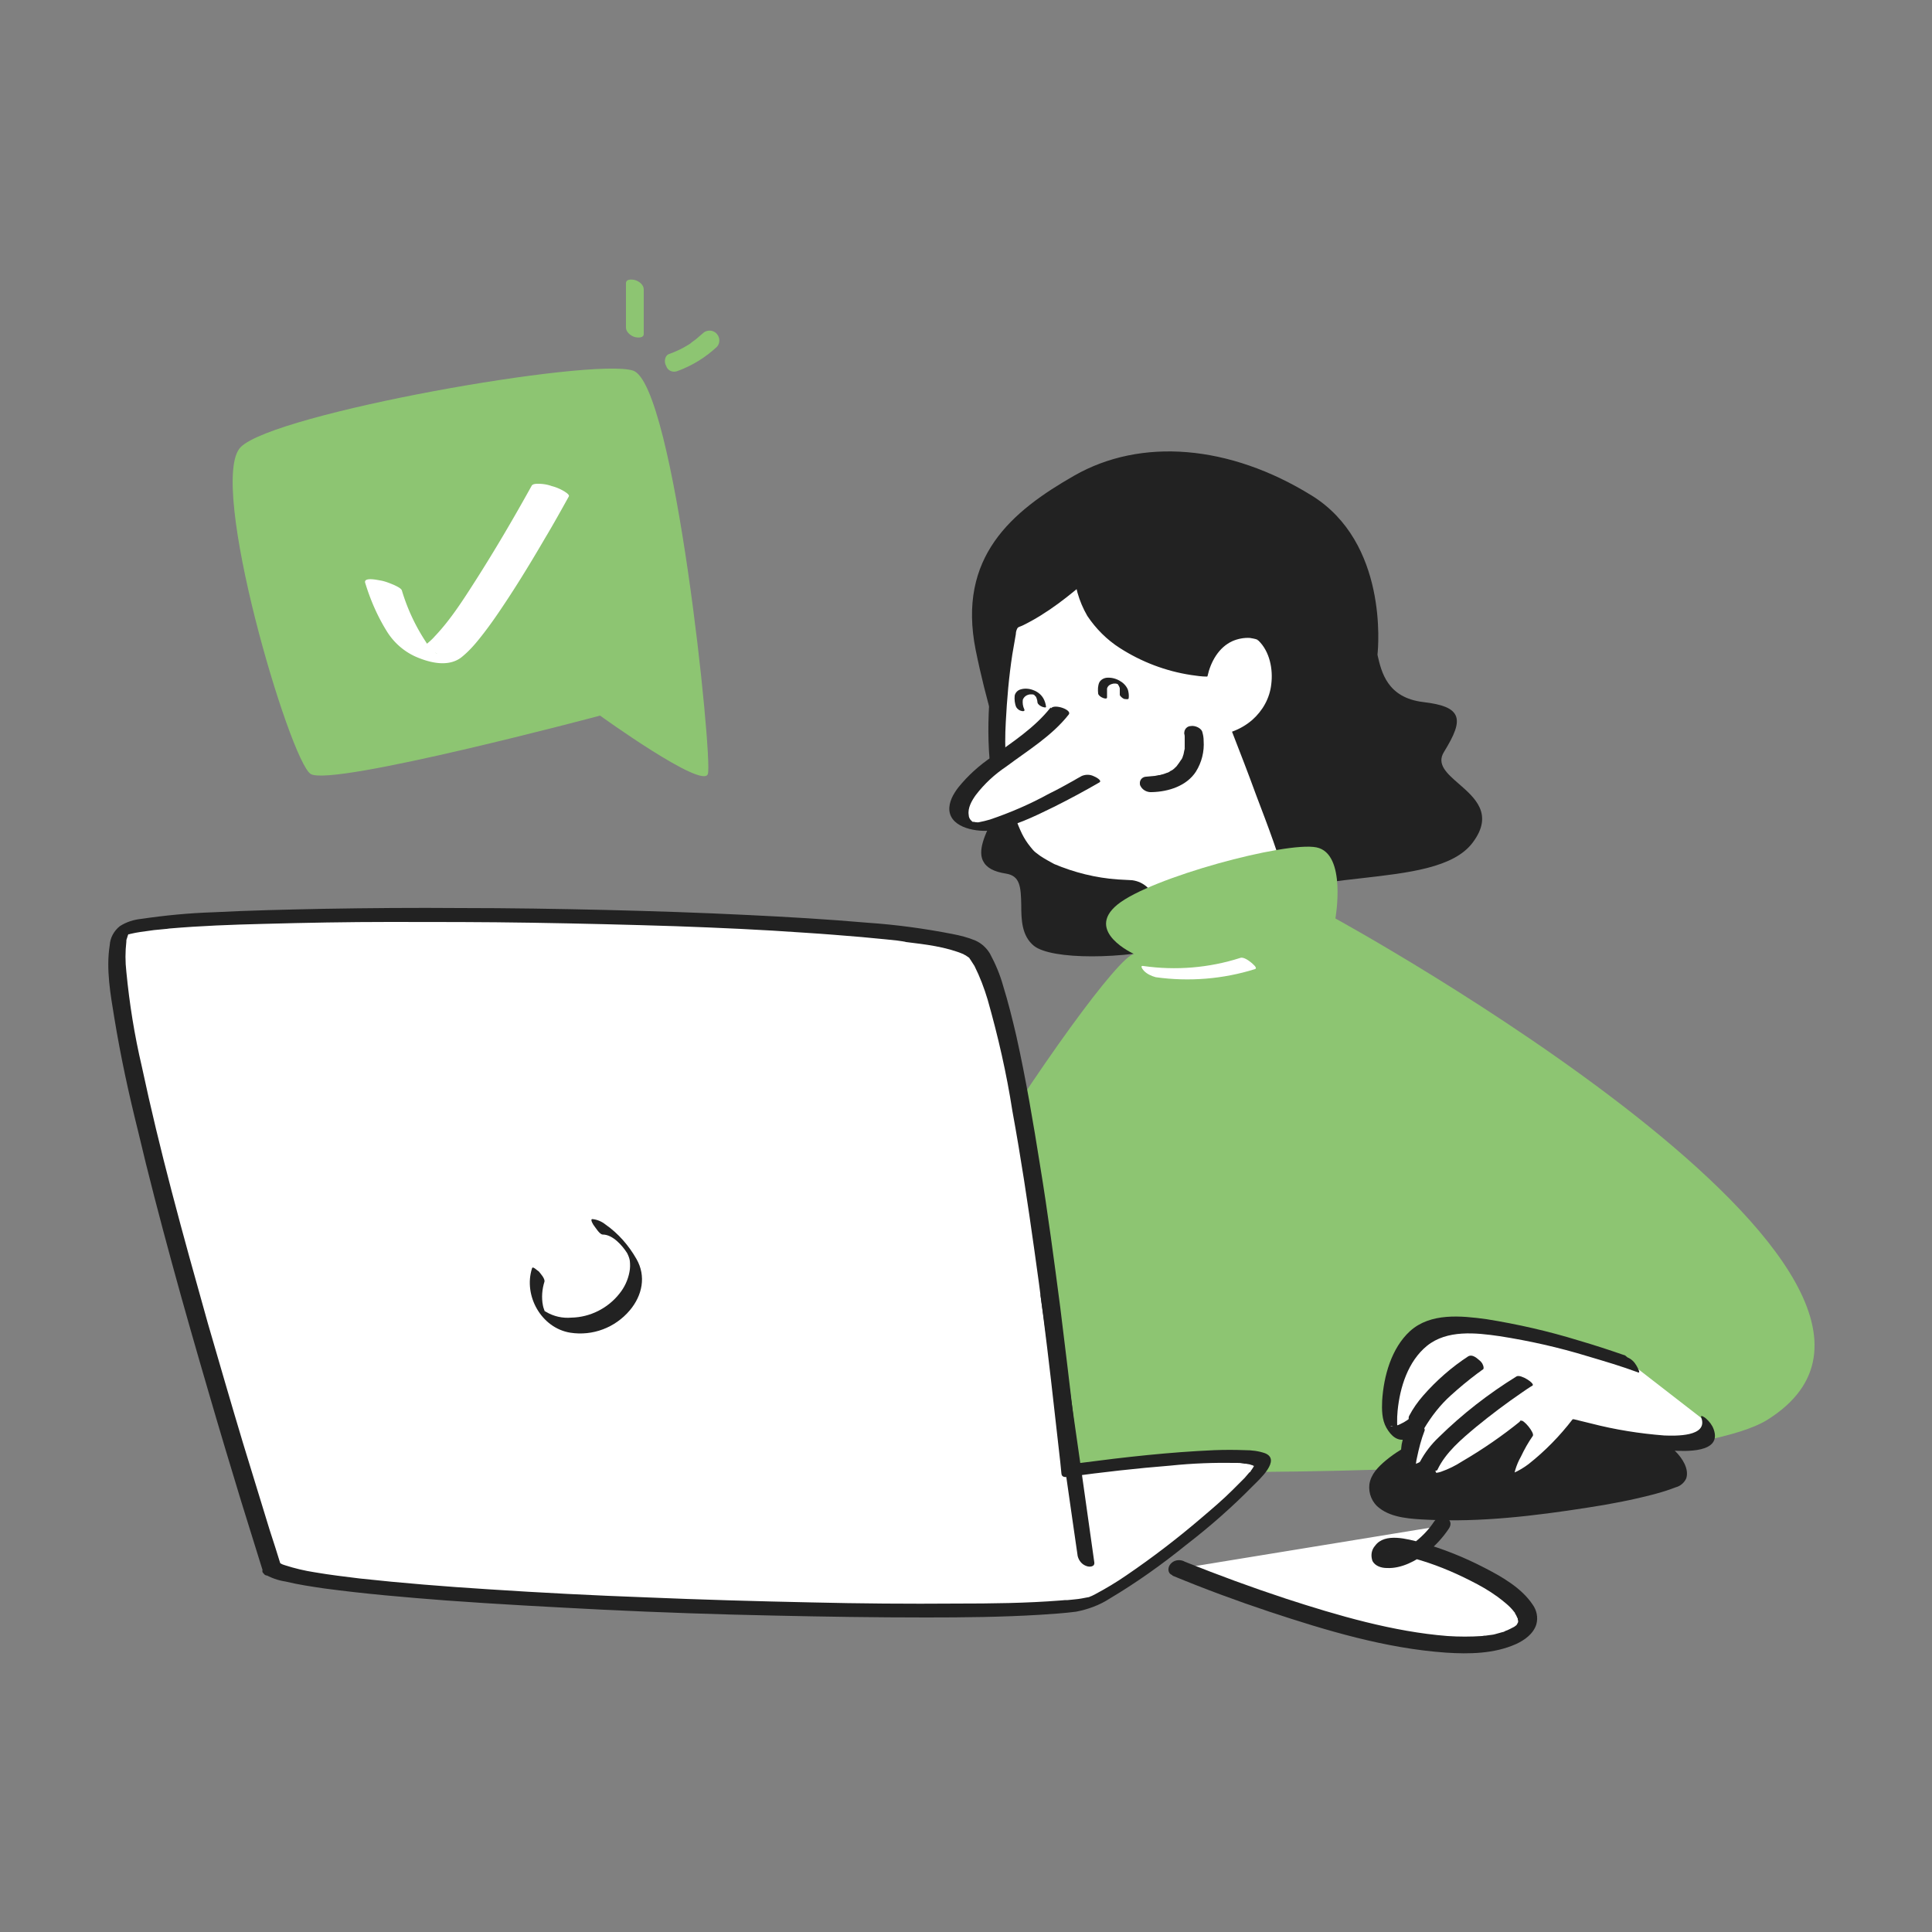 <svg version="1.1" id="Layer_1" xmlns="http://www.w3.org/2000/svg" x="0" y="0" viewBox="0 0 500 500" xml:space="preserve" class="show_show__wrapper__graphic__5Waiy"><rect x="0" y="0" width="500" height="500" fill="#808080" stroke="none"/><style>.st0{fill:#222}.st1{fill:#fff}.st2{fill:#8dc572}</style><g id="character"><path class="st0" d="M356 169.3s3.5-28.2-16.8-40.7-43.1-15.3-60.9-5.1-29.7 22.3-25.2 44.6 10.9 32.9 5.5 42.2-5.9 14.1 2 15.2c8 1.2 1 13.7 7.4 18.8s43.1 3.1 55-9 48.5-5.1 57.9-17.6-12.4-15.3-7.4-23.5 5-11-5-12.1-11.5-8.5-12.5-12.8z"/><path class="st0" d="M282.6 247.5c-7 0-12.7-.9-15-2.7-3.2-2.6-3.3-6.8-3.3-10.6-.1-4.7-.3-7.5-3.9-8.1-3.2-.5-5.1-1.5-6-3.3-1.2-2.5-.1-6.2 3.6-12.7 3.7-6.3 1.8-13.1-1.2-24.3-1.4-5-2.9-10.7-4.3-17.6-4.8-24.1 9.4-35.9 25.5-45.1 17.3-9.9 40.2-8 61.4 5.1 19.8 12.2 17.3 39.3 17.1 41.1v.2c1 4.4 2.5 11.1 11.9 12.2 5 .6 7.4 1.6 8.3 3.4 1 2.1-.3 5.1-3 9.5-2 3.2.8 5.6 3.9 8.3 4 3.5 9.1 7.8 3.5 15.2-4.9 6.5-16.6 7.8-28.9 9.2-11.5 1.3-23.3 2.6-29.1 8.4-7.8 8.2-26.7 11.8-40.5 11.8zm20-129.7c-8.4-.1-16.7 2-24 6.1-15.8 9-29.7 20.6-25 44.1 1.4 6.9 2.9 12.6 4.3 17.6 3 11.1 5 18.4 1.1 25-3.6 6.1-4.6 9.7-3.6 11.8.7 1.4 2.4 2.3 5.2 2.7 4.6.7 4.6 4.9 4.7 9.1 0 3.7.1 7.6 3 9.8 6.1 4.9 42.7 2.9 54.3-9 6-6.1 18-7.4 29.7-8.7 12.1-1.4 23.6-2.6 28.2-8.8 5-6.7.8-10.3-3.4-13.9-3.2-2.8-6.5-5.6-4.1-9.6s3.8-6.9 2.9-8.6c-.7-1.4-3-2.3-7.5-2.8-10-1.2-11.7-8.6-12.7-13l-.1-.3v-.2c0-.3 3.2-28-16.6-40.2-12.1-7.3-24.7-11.1-36.4-11.1z"/><path class="st1" d="M267.9 221.2c-17-11.7-6.8-60-6.8-60 7.5-3.1 19-13.1 19-13.1.9 24.7 30.3 25.6 30.3 25.6 3.1-14.1 19.1-12.5 20.8.3s-10.1 16.6-10.1 16.6 15.1 38.3 15 43.6-27.5 17.6-40.7-5c0 0-16 0-27.5-8z"/><path class="st0" d="m269.2 221.5-1.2-.9c-.5-.4-.9-.9-1.3-1.4-.9-1.1-1.6-2.2-2.2-3.4-1.3-2.7-2.3-5.6-2.9-8.6-1.3-6.7-1.7-13.6-1.3-20.4.3-5.8.8-11.7 1.7-17.5.3-1.7.6-3.5.9-5.2 0-.4.1-.9.3-1.3.2-.6.8-.6 1.4-.9 6.4-3.1 12.3-7.8 17.6-12.5l-4.3-2.4c.1 4.4 1.3 8.6 3.5 12.4 2.2 3.3 5.1 6.2 8.4 8.3 5.6 3.6 11.9 6 18.5 7 1.4.2 2.7.4 4.1.4l.1-.1c.8-3.7 2.9-7.5 6.5-9.1 1.4-.6 3-.9 4.5-.8.6.1 1.2.2 1.8.4.6.1.1.1.1 0l-.2-.1c0-.1-.1-.2 0 0s.4.3.5.4c2.9 2.8 3.8 7.4 3.3 11.3-.4 3.6-2.2 6.8-4.9 9.2-1.5 1.3-3.2 2.3-5.1 3-.1 0-.2.1-.1.2 2.1 5.4 4.2 10.8 6.2 16.3 3 7.9 6.1 15.9 8.2 24.1.5 2 .9 3.5-.7 5.2-2.2 2.3-5.5 3.7-8.6 4.6-4.2 1.3-8.7 1.6-13 .9-1.1-.2-2.2-.5-3.3-.8-.9-.3-1.8-.7-2.6-1.2-.9-.5-1.7-1.2-2.4-1.8-1-.9-2-2-2.9-3.1-.5-.6-.9-1.2-1.4-1.9-.4-.8-.9-1.5-1.5-2.2-1.1-1-2.4-1.6-3.9-1.8-1.2-.1-2.5-.1-3.7-.2-5.7-.4-11.3-1.8-16.5-4-1.1-.6-2.4-1.3-3.6-2.1-.8-.5-2.1-1.6-3.1-1.5s.1.8.5 1c9.1 6.1 19.9 9.4 30.9 9.4l-4.2-2.4c4.9 8.3 13.7 14.4 23.4 15.3 6.4.6 13.5-.8 18.8-4.5 1.3-.9 2.9-2.2 2.8-3.9-.2-2.2-.8-4.4-1.5-6.4-2.2-7.2-4.8-14.2-7.4-21.3-1.2-3.3-2.5-6.5-3.7-9.8-.6-1.9-1.3-3.7-2.1-5.4-.1-.1-.1-.3-.2-.4 0 .2-.3.2 0 .1.8-.2 1.6-.6 2.2-1.1 7.3-3.8 10.2-12.7 6.5-20-1.9-3.8-5.8-6.5-9.8-7.8-3.3-1.1-7-.4-9.7 1.8-1.6 1.4-2.7 3.1-3.5 5-.2.5-.4 1-.5 1.5 0 .1-.2 1.2-.2 1.2h-.8l-1.1-.1c-1-.1-1.9-.3-2.9-.4-1.2-.2-2.5-.5-3.6-.8-1.4-.4-3-.9-4-1.3l-1.2-.5c-.4-.2-.1-.1 0 0l-.6-.3-.6-.3c-.6-.3.5.3-.2-.1l-.4-.2-.4-.2c-.6-.3-1.2-.7-1.7-1.2l-1.8-1.5c-2.7-2.6-4.8-5.9-5.8-9.6-.6-2.1-.9-4.3-1-6.5 0-.9-3.7-3-4.4-2.4-4.8 4.3-10 8.2-15.6 11.4-.9.5-1.7.9-2.6 1.3-.3.1-.6.2-.8.4-.1.3-.2.6-.2.9-.3 1.6-.6 3.2-.8 4.8-2 12.4-3.1 25.4-.9 37.8 1.2 6.7 3.8 13.3 9.5 17.3.8.5 2.1 1.6 3.1 1.5s0-.5-.4-.8z"/><path class="st0" d="M306.5 190c-.2-.8-.1-.5 0-.1s.1.6.1.9v2.6c0 .1-.1.6 0 .2s0 .1 0 .2l-.1.4c-.1.3-.1.7-.2 1l-.3.9-.2.4-.1.2c-.1.3.3-.5 0-.1-.4.6-.8 1.2-1.2 1.7l-.2.2c-.2.3.1 0 .1-.1 0 .1-.4.3-.4.4-.3.3-.6.5-1 .7-.1 0-.2.1-.3.2-.3.2-.1.1 0 0-.2.1-.5.3-.7.3-.5.2-1 .4-1.6.5-.2.1-.3.2 0 0-.1.1-.3.1-.5.1-.3.1-.7.1-1 .2-.7.1-1.5.1-2.2.2-1 0-1.8.8-1.7 1.8 0 .2 0 .3.1.5.5 1.1 1.7 1.8 3 1.7 4.3-.1 9-1.6 11.4-5.3 1.5-2.4 2.2-5.2 2-8 0-.7-.1-1.4-.3-2.1-.2-1.2-2-1.9-3-1.7-1 0-1.8.9-1.7 1.9-.1 0 0 .2 0 .2zM270.7 182.8c-.1-.7-.3-1.4-.7-2.1-.6-1-1.5-1.7-2.6-2.1-1-.4-2.2-.5-3.2-.2-.8.2-1.4.8-1.6 1.6-.1 1 0 2.1.4 3 .3.5.8.9 1.4 1 .3.1.9.1.7-.4-.4-.8-.5-1.7-.4-2.5.3-.8 1-1.3 1.9-1.4h.6l.4.1c-.2 0 .1 0 .1.1-.1-.1-.1-.1 0 0s.1 0 0 0h.1l-.1-.1.1.1c-.1-.1-.1-.1-.1 0l.1.1c-.1-.1-.1-.1 0 0 0 .1.1.1.2.2-.1-.2 0 .1.1.1.1.2.1.3.2.5.1.3.2.7.2 1 .1.5.7.9 1.2 1.1.2.1 1.2.4 1-.1zM292.1 180.7c.1-.7 0-1.5-.2-2.2-.4-1-1.2-1.8-2.1-2.3-1-.6-2.2-.9-3.4-.8-.8.1-1.5.5-1.9 1.2-.4.9-.4 1.9-.3 2.9.1.5.7.9 1.2 1.1.2.1 1.1.4 1.1-.1V178.2c.1-.5.5-.9 1-1.1.3-.1.6-.2.9-.2h.4l.3.1h.1l.1.1-.1-.1.1.1-.1-.1.1.1.1.1c-.1-.1 0 0 0 .1l.1.1s-.1-.1 0 0 .1.3.2.4c0 .1.1.2.1.4v1.6c0 .2.2.4.4.6.2.2.5.4.8.5.3 0 1.1.2 1.1-.2z"/><path class="st1" d="M274.2 183.9c-3.7 4.4-8.1 8.1-12.9 11.2-16.1 10.7-15.4 17.7-8.5 18.7s29.5-12.3 29.5-12.3"/><path class="st0" d="M271.9 183.1c-4.1 5.2-9.8 8.9-15.1 12.7-3.3 2.2-6.3 4.9-8.8 8-1.3 1.7-2.5 3.8-2.3 6 .5 4.6 7.4 5.6 10.9 5.1 5.6-.9 11.1-3.6 16.2-6.1 4-2 7.9-4.1 11.7-6.3.9-.5-1.1-1.5-1.4-1.6-1-.5-2.1-.5-3.1-.1-.9.5-1.3.7-2.3 1.3-2 1.1-4.1 2.3-6.2 3.3-4.9 2.7-10 4.9-15.3 6.7-1 .3-1.9.5-2.9.7-.1 0-.8.1-.3 0h-.6c.4 0 .3 0 0 0 .2 0 .2 0-.3-.1s.5.2-.1 0c-.1 0-.4-.2.1.1-.1 0-.1-.1-.2-.1 0 0-.4-.2-.1 0s0 0-.1 0l-.2-.2c-.2-.2.3.3 0 0-.5-.4-.8-1-.8-1.6-.3-1.8.8-3.7 1.8-5.1 2.2-2.9 4.9-5.4 7.9-7.4 5.6-4.2 11.8-7.9 16.2-13.5.9-1.2-3.7-2.8-4.6-1.6l-.1-.2z"/><path class="st2" d="M293.5 246.9s-12.9-5.8-4.3-12.8 43.6-16.4 51.5-14.8 4.9 18.4 4.9 18.4S516 331 457.3 367.5c-27.2 16.9-216.8 16.2-233.6 7.2s62.3-127.2 69.8-127.8z"/><path class="st0" d="M387.9 367.5s-36.2 10.7-31.1 19.9 75.6-1.4 77.9-6-21.3-21.3-46.8-13.9z"/><path class="st0" d="M387 365.2c-3.8 1.1-7.6 2.4-11.3 3.9-5.9 2.3-12.2 4.8-17.1 8.9-1.9 1.6-3.8 3.5-4.2 6.1-.3 2.4.7 4.8 2.6 6.2 3.3 2.6 8.4 2.8 12.4 3 13.8.7 27.8-1 41.3-3.1 5.9-.9 11.7-2 17.4-3.5 1.9-.5 3.8-1.1 5.6-1.8 1.2-.3 2.2-1.2 2.7-2.3.8-2.5-1.1-5.3-2.8-7-2.6-2.6-5.5-4.7-8.8-6.3-9-4.7-19.2-6.7-29.3-5.8-2.8.3-5.7.8-8.5 1.7-2.4.6-.4 5.2 1.6 4.6 9.9-2.8 20.4-2.4 30 1.1 3.5 1.2 6.9 2.9 10 5 .6.4 1.2.9 1.8 1.4.3.2.5.5.8.7l.3.3c.4.4-.2-.3.1.1s.7.9 1.1 1.3c-.4-.4-.1-.2.1.1.1.1.1.2.2.3.3.4-.2-.6-.1-.2.3.6 0-.1 0 0 .1.5 0-.5 0 0 0 0 .2-.5 0-.2s-.1.1 0 0 .1-.1 0 0c-.2.3.4-.2-.1.1-.2.1-.4.3-.7.4-.6.3-1.2.6-1.8.8l-.5.2-.2.1-1.4.4c-5 1.4-10.2 2.6-15.3 3.5-13.1 2.4-26.3 3.7-39.6 3.8-4.5 0-9.1-.1-13.5-1.5-.4-.1.4.1.1 0l-.3-.1-.6-.4c-.3-.1-1.1-.8-.5-.2-.3-.2-.8-.8-.3-.1-.1-.1-.2-.2-.2-.3.6.9 0-.4.3.5-.1-.2-.2-.9-.1-.1 0-.1-.1-.7-.1-.3v-.3c0-.4-.1.3 0 .1s.1-.3.1-.4c.1-.2.1-.4.2-.6-.1.1 0 0 .2-.3.3-.5.7-.9 1.1-1.4 1.8-1.8 3.9-3.3 6.2-4.5 2.8-1.6 5.7-3 8.7-4.2 4.4-1.9 9.1-3.5 13.3-4.8l.8-.2c1.1-.3 1.3-1.5.9-2.5-.3-.9-1.4-2.5-2.6-2.2z"/><path class="st1" d="M422 352.8s-34.9-12.5-49-9.6-14.8 25.7-12.7 27.2 6.4-2.3 6.4-2.3-6.9 17.9 3.2 11.3c0 0-1.1 6.9 8.1 1.7 6-3.4 11.7-7.3 17.1-11.6 0 0-9.3 14.5-3.2 13.9s16.8-14.2 16.8-14.2 37.3 10.1 33.3-.9"/><path class="st0" d="M420.6 350.8c-4-1.4-8-2.7-12.1-3.9-7.8-2.4-15.7-4.2-23.8-5.5-6.6-.9-14.5-1.7-19.8 3.1-4.8 4.4-6.8 11.6-7.2 18-.1 2.3-.1 4.9 1.1 7s2.9 3.7 5.3 2.9c1.5-.5 2.8-1.4 4-2.4l-3.2-3.7c-.8 2.1-1.4 4.2-1.9 6.4-.4 1.4-.5 2.9-.3 4.4.4 2.2 1.7 4.1 3.7 5.3 1.6.9 3.6-.3 5-1.2l-3.2-3.7c-.1.8 0 1.6.2 2.4.7 2 2.6 4.7 4.9 5 3 .5 6.2-1.9 8.6-3.3 3.4-2 6.7-4.2 9.9-6.5l4.8-3.6-3.1-3.9c-1.2 1.8-2.3 3.8-3.2 5.7-1.1 2.3-2.9 5.5-1.8 8.1.7 1.6 2.3 3.8 4.2 4 1.5 0 3-.5 4.2-1.4 3.4-2.2 6.4-4.9 9.1-7.9 1.1-1.2 2.1-2.4 3.1-3.6.3-.3.6-.6.9-1 .1-.2.3-.3.1-.2.4 0 .8.2 1.2.3.9.2 1.8.5 2.8.7 6.1 1.5 12.3 2.6 18.5 3.1 3.6.2 13.1.7 10.9-5.5-.4-1.1-1.1-2-2-2.8-.2-.2-1.6-1.2-1.2-.2 1.8 5-6.8 4.7-9.6 4.6-6.4-.5-12.7-1.5-18.9-3.1-1.5-.4-3-.7-4.5-1.1h-.3c-3.3 4.3-7.1 8.2-11.4 11.6-1.2.9-2.5 1.7-3.9 2.3-.5.2-1.1.3-1.6.3-.2 0-.5-.1-.7-.1.1 0 0 0 0 0 1 .6 1.7 1.5 2.1 2.6v-.1c.2-2.4.9-4.8 2.1-6.9.9-1.9 1.9-3.7 3.1-5.4.5-.8-2.5-4.4-3.1-3.9-4.8 3.9-9.9 7.4-15.2 10.5-1.7 1.1-3.5 2-5.5 2.7-.6.2-1.2.3-1.8.3-.3 0-.8-.3-1-.2.9-.1 1.1 1.8 1.7 2 .1 0 0 .2 0-.1-.1-.2-.1-.4-.1-.6v-.9c.1-.8-2.4-4.2-3.2-3.7-.8.6-1.8 1.1-2.8 1.4-.3 0-.6.1-.9 0-.2 0-.1-.1-.2-.1.6.4 1.1.9 1.5 1.5l.4.7c-.1-.1 0 .2 0-.2 0 0-.1-.4-.1-.2 0-.3-.1-.7 0-1 0-.8.1-1.7.3-2.5.5-2.4 1.1-4.8 2-7.1.3-.7-2.6-4.3-3.2-3.7-.9.8-1.9 1.5-3 2-.7.4-1.6.6-2.4.6-.1 0-.2-.1-.3-.1 2.4 0 1.5 1.8 2.1 2.5-.1-.1 0 .3 0-.1-.4-2.1-.4-4.2-.2-6.3.6-6.1 2.7-12.8 7.6-16.8 5.2-4.2 12.6-3.4 18.8-2.5 7.7 1.2 15.3 2.9 22.8 5.2 4.4 1.3 8.8 2.6 13.1 4.2.7.2-.5-1.8-.5-1.8-.5-.9-1.3-1.7-2.3-2.1l-.6-.5z"/><path class="st1" d="M381.9 352.7s-11 7.2-15.3 15.3"/><path class="st0" d="M380 351c-4.3 2.8-8.3 6.3-11.7 10.2-1.4 1.6-2.6 3.3-3.6 5.2-.5.9.4 2 1.1 2.6.4.3 2.2 1.6 2.7.8 1.9-3.2 4.2-6.2 7-8.7 2.2-2 4.5-3.9 6.9-5.7.5-.3.9-.7 1.4-1 .3-.2.1-.9 0-1.1-.2-.6-.6-1-1.1-1.4-.8-.7-1.8-1.4-2.7-.9z"/><path class="st1" d="M394.6 357.3s-20.8 13.3-24.9 22"/><path class="st0" d="M392.5 356.2c-7.3 4.5-14.1 9.8-20.2 15.8-1.9 1.8-3.6 4-4.8 6.3-.4.9 4.1 3 4.5 2.1 2.1-4.5 6.3-8 10-11.1 3.9-3.2 7.9-6.2 12-9 .9-.6 1.7-1.2 2.6-1.7.8-.5-3-3-4.1-2.4z"/><path class="st1" d="M305 406s62 26 84.6 18.5-28.1-28.2-31.7-23.6 7.5 5 15.1-6"/><path class="st0" d="M303.5 407.8c8.2 3.4 16.6 6.5 25 9.3 14.8 4.9 30.1 9.5 45.7 10.6 6 .4 12.5.3 18.1-2.2 2.2-1 4.5-2.6 5.3-5.1.5-1.8.1-3.7-1-5.2-2.9-4.3-8-7.2-12.5-9.5-5.2-2.7-10.7-4.9-16.4-6.5-3.4-.9-9.3-2.6-11.8.8-1 1.1-1.2 2.6-.7 4 .7 1.3 2.3 1.8 3.7 1.8 3.8.2 7.7-1.9 10.6-4.2 2.1-1.7 3.9-3.7 5.4-5.9 1.9-2.7-2.2-4.2-3.7-2-1.3 2-3 3.8-4.9 5.3-.6.5-1.3.9-2 1.3l-1.2.6-.5.2c-.8.3.4-.1-.3.1-.4.1-.7.2-1.1.3l-.4.1c-.6.1.3 0-.1 0h-.8c-.5 0 .4 0 0 0-.1 0-.3 0-.4-.1.5.2 0-.1-.1-.1 0 0 .4.3.1.1s.2.5.1.2v.2s.1.2 0-.1-.2.2 0 0c.4-.5-.2.1.1-.2.2-.2-.6.5-.2.3-.7.5-.5.3-.2.2s-.7.3-.2.1c.2-.1.7 0-.2 0h1.6c.1 0 .7.1.3 0s.2 0 .4.1c.5.1 1 .1 1.4.2 1.1.2 2.2.5 3.3.8 5.1 1.4 10 3.4 14.7 5.8 2.4 1.2 4.7 2.5 6.9 4.1.8.6 1.6 1.2 2.4 1.9.7.6 1.4 1.3 2 2.1.1.1.2.2.2.3s-.3-.4-.1-.1l.3.5c.2.3.3.7.5 1 .1.2 0-.5 0 .1 0 .1 0 .3.1.5.1.5 0 0 0 .1 0 .2-.1.3-.1.5 0 .1-.1.4 0 0s-.4.6-.1.2-.1.1-.2.2c-.4.6.3-.2-.2.2l-.4.3c-.2.1-.9.5-.2.1-.5.3-1 .5-1.6.8-.3.1-.6.2-.9.4.5-.2-.2.1-.4.1-.6.2-1.2.3-1.8.5s-1.2.2-1.8.3l-.7.1h-.3l-.6.1c-3 .2-6 .2-9 0-14-1.1-28.4-5.3-41.9-9.7-9.1-3-17.2-6-26-9.5l-.4-.2c-1.2-.5-2.6-.2-3.4.8-.7.8-.8 2.3.4 2.8l.2.2z"/><path class="st1" d="M321 247.9c-8.1 2.6-16.7 3.3-25.1 2.1-1.1-.2 0 1.1.2 1.3.8.8 1.9 1.3 3 1.6 8.6 1.2 17.4.5 25.7-2.1.8-.3-.8-1.5-1-1.7-.6-.5-2-1.5-2.8-1.2z"/></g><g id="device"><path class="st1" d="M70.4 406s-50.7-159-38-165.4 208.1-4.8 220 5.5c11.9 10.3 24.6 134.6 24.6 134.6s52.2-7.1 49.9-1.6-31.6 30.1-44.3 35.6-200.3 0-212.2-8.7z"/><path class="st0" d="M72.6 404.8c-.9-2.9-1.8-5.8-2.8-8.8l-6.9-22.5c-3.1-10.3-6.1-20.7-9.1-31-3.2-11.4-6.4-22.8-9.4-34.3-2.8-10.7-5.4-21.4-7.7-32.2-1.9-8.1-3.2-16.2-4-24.5-.3-2.6-.3-5.2 0-7.8 0-.3 0 0 0 0v-.3c0-.1.1-.5.2-.7.1-.4.2-.7.4-1.1.1-.2-.3.4 0 0s.3-.4 0 0c.3-.3.4-.3-.1.1.5-.3-.6.4-.2.1s-.8.2-.2.1c.1 0 .2-.1.4-.1l.5-.1c.4-.1-.6.1-.3.1l.3-.1c.9-.2 1.8-.4 2.6-.5 1.2-.2 2.4-.3 3.6-.5.7-.1 1.4-.1 2.1-.2l1-.1h.1l.7-.1c8.1-.7 16.2-1 24.4-1.2 10.9-.3 21.8-.5 32.6-.5 12.3 0 24.5 0 36.8.2 12.4.2 24.9.5 37.3.9 11.2.4 22.4.9 33.6 1.7 4.8.3 9.6.7 14.4 1.1l6.3.6c1 .1 1.9.2 2.9.3l1.4.2.6.1.4.1c4.9.6 10.3 1.2 15 3.2-.5-.2.3.2.5.3.2.2.5.3.7.5.4.3 0-.1.2.2l.4.6c.3.5.6.9.9 1.4 1.4 2.8 2.5 5.7 3.4 8.7 2.7 9.5 4.9 19.1 6.4 28.8 2.2 12 4 24 5.7 36.1 1.6 11.2 3 22.4 4.3 33.6.8 7.1 1.6 14.1 2.4 21.2l.3 3c.1 1 1.1.9 1.8.8 8.8-1.2 17.6-2.2 26.4-2.9 5.7-.6 11.4-.8 17.1-.7.5 0 1 0 1.4.1l.7.1h.3c.4.1.7.1 1.1.2.2.1.5.2.7.2-.2-.1.2.2.4.3-.5-.3 0-.1-.1 0s0-.1 0-.1c0 .2-.1-.4 0-.1l-.1.2s.2-.4.1-.1-.4.7-.6 1c-.1.1-.5.6-.1.2-.1.2-.3.4-.5.5-.4.5-.8.9-1.2 1.4l-3 3c-2.5 2.5-5.2 4.8-7.9 7.1-6.3 5.4-12.8 10.4-19.7 15.1-2.6 1.8-5.3 3.4-8.1 4.9l-.8.4s-.7.3-.3.1c.2-.1.1 0 0 0l-.4.2c-.6.2.2 0 .1 0l-.6.1c-1 .2-2 .4-3.1.5-.6.1-1.3.1-2 .2h-.6l-1.2.1c-8.9.7-17.9.8-26.9.8-12.6.1-25.1 0-37.7-.3-14.2-.3-28.4-.7-42.6-1.3-13.7-.5-27.3-1.2-41-2.1-11.1-.7-22.3-1.6-33.3-2.8-4-.5-7.5-.9-11.6-1.6-2.6-.4-5.1-1-7.6-1.8l-.6-.2c-.3-.1-.4-.2-.2-.1-.3-.1-.5-.3-.8-.5-1.5-1.1-5.6 1.7-3.9 3 1.7 1 3.6 1.7 5.6 2 3.3.8 6.7 1.3 10.1 1.8 10.5 1.4 21 2.3 31.5 3.1 13.6 1 27.2 1.7 40.8 2.4 14.5.7 29 1.2 43.6 1.5 13.3.3 26.6.5 39.8.5 9.8 0 19.7-.1 29.5-.7 3.1-.2 6.2-.4 9.3-.8 3.1-.6 6.1-1.7 8.7-3.4 6.9-4.1 13.5-8.8 19.8-13.9 6.1-4.7 11.9-9.8 17.3-15.3 1.6-1.6 7.3-6.7 3.1-8.4-1.7-.6-3.5-.8-5.2-.8-2.6-.1-5.3-.1-7.9 0-11.6.5-23.2 1.8-34.6 3.3-.8.1-1.5.2-2.3.3l1.8.8c-.4-4-.8-8-1.3-12-1.1-9.8-2.3-19.5-3.5-29.3-1.6-12.2-3.2-24.4-5.2-36.6-1.8-11.3-3.7-22.6-6.2-33.8-1-4.3-2.1-8.7-3.4-12.9-.8-2.9-2-5.7-3.4-8.3-.9-1.5-2.2-2.7-3.8-3.4-1.9-.8-3.9-1.3-6-1.7-7.2-1.4-14.5-2.4-21.9-2.9-10.3-.9-20.7-1.5-31-2-12.1-.6-24.3-1-36.5-1.3-12.6-.3-25.3-.5-37.9-.5-11.8-.1-23.5 0-35.3.2-9.6.2-19.1.4-28.7.9-6.2.2-12.4.8-18.5 1.7-2 .2-3.9.8-5.6 1.9-1.5 1.2-2.5 3-2.6 4.9-1 6.2.2 12.8 1.2 18.9 1.6 9.8 3.7 19.5 6.1 29.1 2.7 11.5 5.7 22.9 8.8 34.3s6.3 22.5 9.6 33.8c2.7 9.3 5.5 18.6 8.3 27.8 1.7 5.5 3.4 10.9 5.1 16.4l.7 2.2c.6 1.8 5-.4 4.4-2.3z"/><path style="fill:none" d="m281.1 403.5-9.6-67.2"/><path class="st0" d="m283.2 404.3-3.2-22.7-5.2-36.3-1.2-8.3c-.3-1.2-1.1-2.2-2.3-2.6-.8-.3-2.1-.2-2 1l3.2 22.7 5.2 36.3 1.2 8.3c.3 1.2 1.1 2.2 2.3 2.6.8.3 2.2.2 2-1zM137.7 328.2c-2.3 7.1 2.4 15.5 9.9 16.7 5.8.9 11.6-1.3 15.4-5.8 3.2-3.8 4.3-8.8 1.7-13.3-2-3.5-4.7-6.6-8-8.9-1-.8-2.2-1.3-3.4-1.4-.7 0 .3 1.6.5 1.8.4.5 1.4 2.2 2.2 2.2 2.6 0 5.1 2.9 6.3 4.8.3.6.6 1.3.7 2 .1 1 .1 1.9-.1 2.9-.4 2.1-1.3 4-2.6 5.6-3 3.8-7.6 6.1-12.4 6.2-2.3.2-4.6-.3-6.6-1.5-.2-.1-.4-.2-.5-.4-.4-.2 0 0 .1.2.4.5.1-.2.1.2 0-.2-.4-1-.5-1.7-.4-2-.2-4.2.4-6.1.2-.8-1.1-2.2-1.5-2.7-.3-.1-1.5-1.4-1.7-.8z"/></g><g id="checkmark"><path class="st2" d="M155.3 185.2s26.6 19.2 27.9 15.1-8.6-101-19.4-104.4-92.7 11-101.5 19.8 12.7 81.2 18.1 84.6 74.9-15.1 74.9-15.1z"/><path class="st1" d="M94.5 150.8c1.3 4.3 3.1 8.5 5.5 12.4 1.8 3 4.5 5.4 7.7 6.8 3.5 1.5 8.2 2.7 11.6.2 1.9-1.5 3.5-3.3 5-5.2 2-2.5 3.9-5.2 5.7-7.9 3.9-5.8 7.6-11.9 11.1-17.9 2.1-3.5 4.1-7.1 6.1-10.7.3-.5-1-1.2-1.1-1.3-1-.6-2.1-1.1-3.3-1.4-1.1-.4-2.3-.6-3.5-.6-.5 0-1.4 0-1.7.5-4.6 8.3-9.4 16.5-14.5 24.5-3.2 5-6.5 10.2-10.6 14.5-.6.7-1.3 1.3-2 1.9-.3.2-.6.5-.9.6-.2.1-.3.2-.5.3l-.4.2c-.2.1.4-.1-.1 0-.8.1.2 0-.1 0 1.1.1 2.3.3 3.3.8l.6.3c1.1.5.7.4.4.2-.1 0-.6-.4-.1-.1s-.1-.1-.2-.2c-.9-.7-1.7-1.6-2.3-2.6a50.4 50.4 0 0 1-6.2-13.3c-.2-.6-1.6-1.2-2-1.4-1.2-.5-2.4-1-3.7-1.2-.6-.1-4.2-.9-3.8.6z"/><path class="st2" d="M166.6 86.4V74.9c0-1.2-1.2-2.1-2.2-2.4-.7-.2-2.4-.4-2.4.8v11.5c0 1.1 1.2 2.1 2.2 2.4.7.2 2.4.4 2.4-.8zM175.4 96c3.8-1.4 7.2-3.5 10.2-6.3.9-1.1.7-2.7-.4-3.6-.9-.7-2.1-.7-3-.1l-2.1 1.8c-.4.3-.8.6-1.1.8l-.1.1-.1.1-.6.4c-1.6 1-3.3 1.8-5 2.4-1.2.4-1.4 2.1-.8 3.1.4 1.3 1.8 1.8 3 1.3z"/></g></svg>